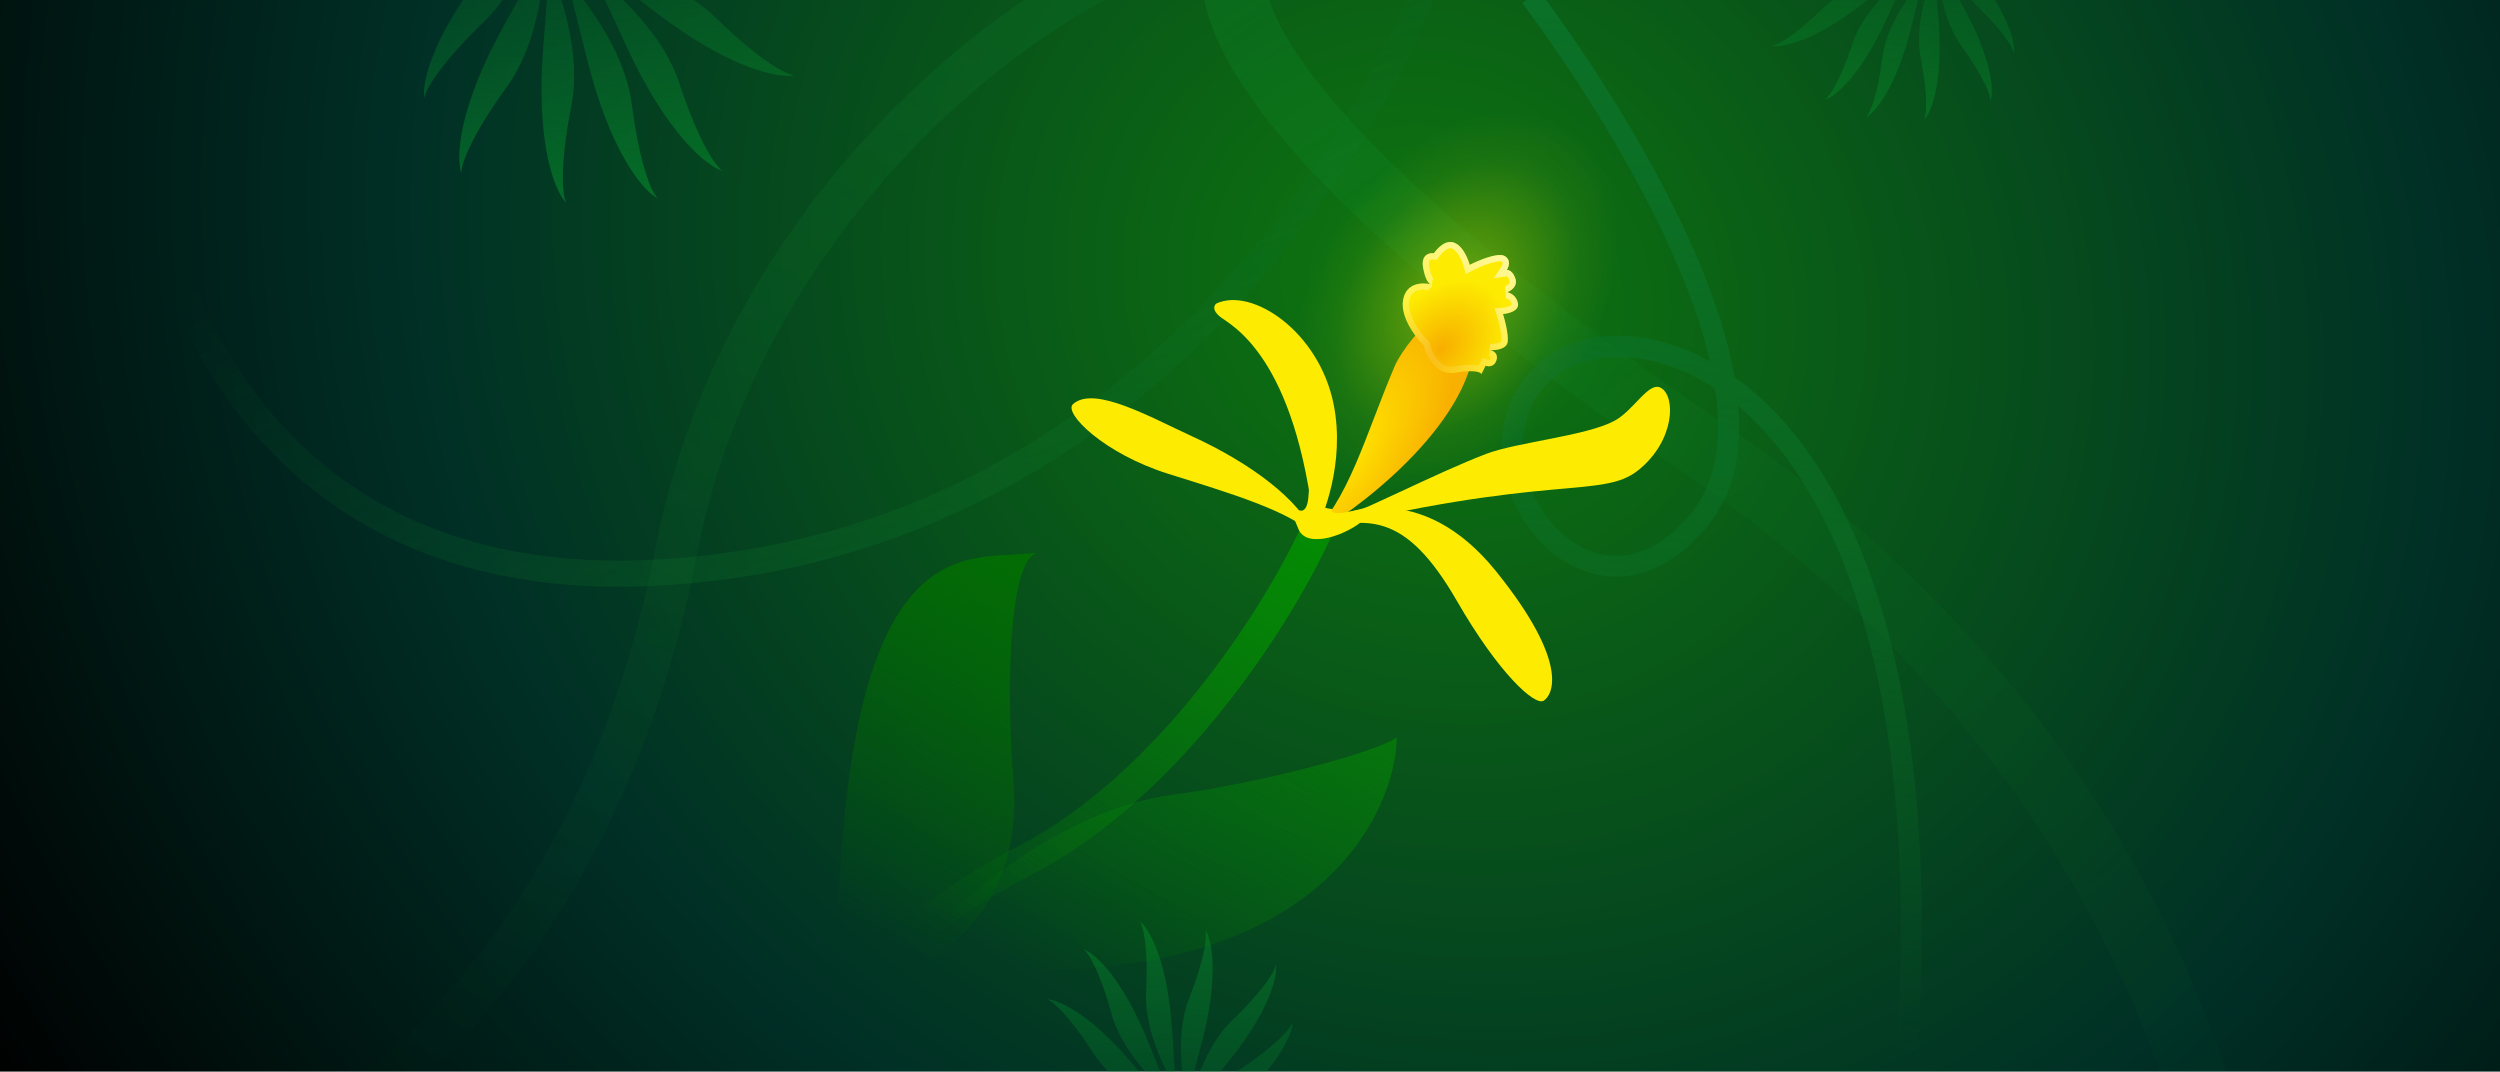 <svg xmlns="http://www.w3.org/2000/svg" width="2389" height="1024" fill="none"><g clip-path="url(#a)"><path fill="url(#b)" d="M0 0h2389v1024H0z"/><g fill-rule="evenodd" clip-rule="evenodd" filter="url(#c)"><path fill="url(#d)" fill-opacity=".3" d="M1388.91-50.697c-60.54 189.541-294.62 577.948-748.038 609.667-113.444 7.936-204.641-11.632-277.3-49.329-72.647-37.691-126.044-93.132-164.48-155.847-76.643-125.056-94.177-279.556-87.063-383.646l24.942 1.704c-6.886 100.744 10.33 249.593 83.437 368.879 36.439 59.456 86.667 111.434 154.677 146.719 67.997 35.279 154.488 54.245 264.043 46.581C1077.71 503.35 1305.96 126.824 1365.09-58.303z"/><path fill="url(#e)" d="M1199.82 99.502c59.96 82.567 182.38 197.639 409.55 352.297 442.45 301.227 520.32 724.511 505.5 893.581l59.77 5.24c16.5-188.26-69.16-633.646-531.51-948.418-225.23-153.343-340.89-263.77-394.75-337.953-27.02-37.21-36.83-63.058-38.93-78.938-1.92-14.561 2.63-17.822 3.1-18.164l.03-.018-35.66-48.258c-22.02 16.268-31.02 43.426-26.95 74.287 3.93 29.839 19.96 65.178 49.85 106.344" opacity=".2"/><path fill="url(#f)" d="M869.002 145.523c-93.14 98.07-173.22 229.696-203.365 385.77-60.118 311.258-224.784 486.727-346.836 565.037l-21.602-33.66c113.282-72.689 271.218-238.952 329.164-538.963 31.855-164.926 116.275-303.216 213.635-405.73C937.068 15.77 1048.4-52.323 1135.91-75.342l10.18 38.684C1067.6-16.01 962.432 47.147 869.002 145.523" opacity=".3"/><path fill="url(#g)" d="M1604.96 257.863c-39.1-93.331-101.64-189.475-150.15-254.907l16.06-11.912c48.99 66.068 112.57 163.674 152.53 259.093 15.65 37.35 27.81 74.685 33.98 109.877 22.87 16.329 45.32 38.137 66.06 66.092 86.96 117.256 146.46 343.924 92.31 739.254l-19.82-2.72c53.86-393.17-6.15-613.502-88.56-724.62-14.97-20.183-30.59-36.723-46.36-50.061l.06.744c3.38 43.223-4.1 83.04-28.97 113.609-27.87 34.25-58.81 49.099-88.65 48.74-29.57-.355-55.98-15.632-75.11-37.472-37.73-43.079-50.81-116.972.15-164.867 35.31-33.181 100.31-39.396 165.49-3.467-6.42-27.92-16.47-57.398-29.02-87.383m34 113.539c-64.42-42.579-127.72-35.42-156.77-8.115-40.54 38.105-32.01 99.201 1.2 137.116 16.34 18.657 37.72 30.379 60.3 30.651 22.32.268 47.88-10.627 72.89-41.366 20.5-25.18 27.7-59.176 24.55-99.422a273 273 0 0 0-2.17-18.864"/></g><path fill="url(#h)" d="M1062.22 968.959c11.93 43.321 56.23 78.391 56.23 78.391s-1.39-2.35-21.03-51.165c-24.89-61.902-51.28-85.459-62.13-89.198 4.01 2.607 15.01 18.652 26.93 61.972"/><path fill="url(#i)" d="M1044.52 1005.95c24.37 37.76 77.15 57.93 77.15 57.93s-2.03-1.82-35.4-42.51c-42.32-51.586-74.55-66.149-86.02-66.462 4.61 1.285 19.91 13.294 44.27 51.042"/><path fill="url(#j)" d="M1095.2 947.669c-2.29 44.872 28.75 92.091 28.75 92.091s-.58-2.67-3.89-55.187c-4.19-66.589-21.84-97.242-30.97-104.201 2.99 3.736 8.39 22.425 6.11 67.297"/><path fill="url(#k)" d="M1136.25 954.372c-16.36 41.848-1.83 96.458-1.83 96.458s.29-2.72 13.75-53.586c17.07-64.501 10.02-99.16 3.56-108.648 1.65 4.489.87 23.928-15.48 65.776"/><path fill="url(#l)" d="M1177.57 974.939c-32.4 31.131-42.12 86.791-42.12 86.791s1.41-2.34 34.96-42.87c42.55-51.395 50.68-85.817 48.8-97.139-.38 4.768-9.24 22.088-41.64 53.218"/><path fill="url(#m)" d="M1184.76 1022.05c-37.39 24.92-56.78 77.99-56.78 77.99s1.79-2.06 41.98-36.02c50.96-43.07 65.04-75.518 65.19-86.995-1.22 4.626-13 20.107-50.39 45.025"/><path fill="url(#n)" d="M1770.1 42.022c12.34-37.536 52.77-66.43 52.77-66.43s-1.32 2.004-20.68 44.036c-24.54 53.297-48.73 72.85-58.42 75.665 3.63-2.117 13.99-15.736 26.33-53.271"/><path fill="url(#o)" d="M1741.29 8.58c28.26-27.625 77.45-34.637 77.45-34.637s-2.09 1.17-38.64 29.553c-46.35 35.989-76.83 42.193-86.73 40.224 4.21-.203 19.67-7.517 47.92-35.14"/><path fill="url(#p)" d="M1798.87 54.793c5.07-39.187 39.34-75.166 39.34-75.166s-.92 2.217-12.03 47.139c-14.08 56.96-34.17 80.712-43.16 85.3 3.17-2.763 10.78-18.086 15.85-57.273"/><path fill="url(#q)" d="M1835.44 55.44c-7.57-38.779 13.57-83.747 13.57-83.747s-.17 2.395 3.49 48.525c4.64 58.492-6.91 87.374-13.99 94.569 2.14-3.624 4.51-20.567-3.07-59.346Z"/><path fill="url(#r)" d="M1874.43 44.134c-23.14-32.026-22.81-81.716-22.81-81.716s.85 2.246 23.52 42.588c28.74 51.154 30.37 82.216 26.96 91.717.42-4.186-4.53-20.564-27.67-52.59Z"/><path fill="url(#s)" d="M1888.05 4.5c-28.44-27.433-36.88-76.4-36.88-76.4s1.23 2.06 30.67 37.763c37.33 45.27 44.42 75.556 42.74 85.51-.33-4.194-8.09-19.44-36.53-46.873"/><path fill="url(#t)" d="M649.117 79.312c-19.469-59.206-83.236-104.781-83.236-104.781s2.084 3.162 32.615 69.46c38.712 84.066 76.869 114.907 92.159 119.347-5.734-3.339-22.068-24.82-41.538-84.026"/><path fill="url(#u)" d="M683.552 16.563C638.989-27.01 561.394-38.07 561.394-38.07s3.307 1.846 60.955 46.614c73.098 56.767 121.174 66.553 136.791 63.448-6.628-.322-31.024-11.858-75.588-55.43Z"/><path fill="url(#v)" d="M603.736 99.457c-7.992-61.81-62.054-118.561-62.054-118.561s1.453 3.498 18.975 74.353c22.218 89.845 53.896 127.309 68.079 134.545-5.003-4.358-17.009-28.526-25-90.337"/><path fill="url(#w)" d="M546.048 100.479C558.002 39.311 524.65-31.618 524.65-31.618s.272 3.777-5.499 76.538c-7.319 92.262 10.894 137.818 22.062 149.166-3.369-5.716-7.12-32.44 4.835-93.607"/><path fill="url(#x)" d="M484.555 82.644c36.507-50.514 35.978-128.892 35.978-128.892s-1.338 3.543-37.094 67.175c-45.338 80.686-47.911 129.681-42.532 144.667-.661-6.603 7.142-32.436 43.648-82.95"/><path fill="url(#y)" d="M463.068 20.129c44.856-43.27 58.183-120.508 58.183-120.508s-1.942 3.251-48.378 59.565c-58.88 71.406-70.069 119.175-67.422 134.876.516-6.615 12.76-30.663 57.617-73.933"/><path fill="url(#z)" d="M1554.24 403.887c-85.41 118.884-227.75 162.734-317.94 97.943s-94.06-213.689-8.66-332.572c85.41-118.884 227.76-162.734 317.94-97.943 90.19 64.791 94.07 213.689 8.66 332.572"/><path fill="url(#A)" fill-rule="evenodd" d="M1264.1 494.085c7.54 3.427 10.88 12.32 7.45 19.862-17.38 38.255-52.21 99.617-100.68 160.777-48.41 61.082-111.19 122.927-184.728 160.943-86.726 44.832-158.54 107.644-205.064 169.853-23.262 31.1-39.919 61.67-49.103 89.4-9.228 27.86-10.558 51.73-4.812 70.28 2.451 7.92-1.977 16.32-9.891 18.77s-16.315-1.98-18.766-9.89c-8.226-26.56-5.407-57.2 4.991-88.59 10.442-31.53 28.886-64.95 53.557-97.94 49.338-65.97 124.706-131.695 215.312-178.533 68.324-35.321 127.984-93.62 174.994-152.927 46.94-59.229 80.5-118.499 96.88-154.555 3.43-7.542 12.32-10.877 19.86-7.45" clip-rule="evenodd"/><path fill="url(#B)" d="M1409.37 326.396c-4.92 80.595-114.23 163.316-159.69 187.479 38.89-33.283 55.43-99.534 83.16-164.071 12.36-28.774 81.45-104.004 76.53-23.408"/><path fill="url(#C)" d="M1390.83 356.128c-18.58 3.149-27.96-16.088-30.32-26.099-7.86-7.698-22.78-27.244-19.62-43.849 3.01-15.851 17.95-16.406 26.02-14.539-1.94-1.004-4.93-4.899-6.92-15.39-2.44-12.816 5.77-14.83 10.17-14.235 18.06-23.828 30.38-2.504 34.29 11.137 8.43-4.323 26.89-12.076 33.3-8.504s4.06 10.409 2.09 13.381c1.78-.253 5.92 1.056 8.28 8.312 2.35 7.256-4.33 11.637-7.96 12.921 2.86.445 8.92 3.165 10.36 10.485 1.43 7.32-8.94 9.898-14.31 10.272 1.81 5.671 5.25 18.88 4.54 26.35-.72 7.47-11.73 8.546-17.15 8.151 2.98.436 8.45 2.967 6.44 9.599-2 6.632-7.77 6.339-10.41 5.363l-4.06 8.012c-.51-1.768-6.17-4.517-24.74-1.367"/><path fill="url(#D)" fill-rule="evenodd" d="M1366.91 271.641q-.165-.083-.33-.194c-1.22-.797-2.78-2.698-4.24-6.493-.85-2.208-1.66-5.057-2.35-8.703-2.44-12.816 5.77-14.83 10.17-14.235 15.67-20.664 27.01-7.371 32.29 5.421a54 54 0 0 1 2 5.716c1.54-.789 3.41-1.692 5.48-2.62 9.28-4.155 22.58-8.804 27.82-5.884 3.44 1.917 4.36 4.773 4.16 7.468-.16 2.328-1.16 4.536-2.07 5.913 1.16-.165 3.34.337 5.36 2.737 1.07 1.268 2.1 3.066 2.92 5.575 1.19 3.669.07 6.603-1.8 8.773-1.82 2.122-4.36 3.513-6.16 4.148 1.62.253 4.28 1.239 6.54 3.386 1.71 1.633 3.2 3.937 3.82 7.099.99 5.044-3.63 7.836-8.35 9.207-2.13.619-4.29.949-5.96 1.065a113 113 0 0 1 1.68 5.872c1.67 6.417 3.38 14.994 2.86 20.478-.37 3.849-3.47 6-7.14 7.128-3.44 1.06-7.39 1.215-10.01 1.023 2.32.34 6.14 1.947 6.78 5.769.18 1.089.11 2.359-.34 3.83-2 6.632-7.77 6.339-10.41 5.363l-4.06 8.012c-.23-.812-1.55-1.831-4.71-2.39-3.72-.659-9.99-.68-20.03 1.023-18.58 3.149-27.96-16.088-30.32-26.099-7.86-7.698-22.78-27.244-19.62-43.849 2.13-11.202 10.21-14.764 17.62-15.232 2.91-.184 5.72.112 8.03.61.12.027.24.055.37.083m46.04 77.763 3.75-7.405 5.02 1.857c.12.045.4.123.76.146.35.022.62-.016.8-.073a.8.8 0 0 0 .36-.215c.11-.113.4-.461.66-1.329.13-.417.16-.702.17-.873.01-.164-.01-.24-.01-.251-.01-.01-.02-.03-.05-.06-.11-.108-.33-.281-.71-.45s-.75-.26-.97-.293l1.3-11.921c2.22.162 5.49-.009 8.04-.844 2.61-.856 2.69-1.691 2.7-1.88v-.012c.27-2.799-.25-7.232-1.23-12.096-.95-4.705-2.2-9.212-3.04-11.863l-2.32-7.277 7.62-.53c2.21-.155 5.25-.777 7.35-1.868 1-.525 1.4-.954 1.5-1.109 0-.033-.01-.084-.02-.156-.41-2.112-1.43-3.427-2.52-4.298-1.2-.964-2.44-1.345-2.87-1.413l-1.08-11.586c1.1-.388 2.67-1.293 3.64-2.438.44-.52.66-.968.75-1.34.08-.327.12-.831-.14-1.634-.95-2.929-1.96-3.859-2.4-4.128l-12.58 1.788 7.41-11.144c.23-.347.52-.895.75-1.537.23-.646.34-1.227.35-1.684 0-.431-.08-.656-.15-.78-.05-.097-.24-.417-.96-.817.01.004 0 .003-.02-.002-.14-.039-1.01-.285-3.15-.059-2.22.234-4.97.88-8.01 1.835-6.06 1.903-12.46 4.773-16.46 6.827l-6.5 3.332-2.01-7.02c-.87-3.045-2.21-6.491-3.93-9.564-1.76-3.139-3.69-5.477-5.56-6.783-1.68-1.165-3.15-1.447-4.86-.93-2.04.619-5.24 2.645-9.38 8.113l-2.12 2.79-3.47-.468c-1.16-.156-2.32.149-2.88.638v.001c-.17.157-1.57 1.394-.6 6.531.93 4.877 2.03 7.881 2.93 9.628.67 1.315 1.12 1.7 1.11 1.705 0 .002-.08-.06-.25-.148l-.98 2.68c.04.012.09.025.13.038l-.6 5.881c-.58.04-1.13-.037-1.65-.188l-1.02 2.759c-3.32-.769-7.8-.945-11.47.409-3.24 1.193-6.2 3.645-7.3 9.404-1.19 6.28.99 13.807 5.06 21.275 3.99 7.327 9.3 13.672 12.87 17.168l1.24 1.216.4 1.689c1.02 4.328 3.6 10.669 7.75 15.413 4 4.567 9.04 7.285 15.72 6.151 9.59-1.626 16.32-1.818 20.96-1.19.75.101 1.47.228 2.17.382m26.84-85.439c.01-.002.03.003.08.023a.3.3 0 0 1-.08-.023m4.86 27.14v-.007z" clip-rule="evenodd"/><path fill="#FDEC02" d="M1139.29 417.008c55.7 25.49 103.51 61.102 116.14 93.693-24.36-22.692-78.11-38.817-139.21-57.983-61.1-19.167-100.32-58.055-90.86-66.539 20.22-18.129 73.55 12.349 113.93 30.829"/><path fill="#FDEC02" d="M1420.31 433.689c-48.92 18.652-116.23 54.402-173.7 76.134 233.11-58.469 283.93-32.381 318.96-60.518 35.04-28.137 35.99-70.674 21.51-78.698-11.58-6.419-25.61 21.421-44.29 31.504-26.9 14.52-93.25 20.429-122.48 31.578"/><path fill="#FDEC02" d="M1429.73 546.055c-71.13-88.336-149.94-61.478-180.45-37.006 56.17-15.758 92.87-21.674 143.02 65.318 40.11 69.593 74.37 100.261 82.75 95.284 8.39-4.977 25.8-35.259-45.32-123.596"/><path fill="#FDEC02" d="M1274.5 386.763c11.03 55.83-10.12 106.884-18.05 122.555-18.07-170.426-80.68-198.702-90.59-206.657-7.93-6.364-5.62-11.072-3.47-12.63 34.15-15.847 98.33 26.944 112.11 96.732"/><path fill="url(#E)" d="M968.462 745.158c10.677 133.675-82.974 188.117-169.084 213.616C798.58 483.809 927 539 991 528c-27.304 8.925-29.5 130-22.538 217.158"/><path fill="url(#F)" d="M1120.5 759.464c-98.28 13.037-197.502 89.425-256.525 158.757 403.035 53.625 471.335-153.062 470.745-213.71-16.07 13.215-127.47 43.444-214.22 54.953"/><path fill="#FDEC02" d="M1250.5 472.5c-1.2 23.6-12.17 15.167-17.5 8 1.17 3.5-.4 6.3 8 25.5s47.17 4.667 62.5-9.5c8.5-5.333 19.1-17 7.5-13-14 4.167-41.48 11.4-37.88 3-14.86-2-9.45-3.667-7.62-11.5-4.5-10.667-13.8-26.1-15-2.5"/></g><defs><radialGradient id="b" cx="0" cy="0" r="1" gradientTransform="rotate(122.754 610.12 510.444)scale(1570.15 1700.76)" gradientUnits="userSpaceOnUse"><stop stop-color="#0F770E"/><stop offset=".594" stop-color="#002F26"/><stop offset="1"/></radialGradient><radialGradient id="h" cx="0" cy="0" r="1" gradientTransform="matrix(0 719.671 -3750.45 0 1166.39 500.171)" gradientUnits="userSpaceOnUse"><stop stop-color="#0B7128"/><stop offset="0" stop-color="#00B332" stop-opacity=".979"/><stop offset="1" stop-color="#0B7128" stop-opacity="0"/></radialGradient><radialGradient id="i" cx="0" cy="0" r="1" gradientTransform="matrix(0 719.671 -3750.45 0 1166.39 500.171)" gradientUnits="userSpaceOnUse"><stop stop-color="#0B7128"/><stop offset="0" stop-color="#00B332" stop-opacity=".979"/><stop offset="1" stop-color="#0B7128" stop-opacity="0"/></radialGradient><radialGradient id="j" cx="0" cy="0" r="1" gradientTransform="matrix(0 719.671 -3750.45 0 1166.39 500.171)" gradientUnits="userSpaceOnUse"><stop stop-color="#0B7128"/><stop offset="0" stop-color="#00B332" stop-opacity=".979"/><stop offset="1" stop-color="#0B7128" stop-opacity="0"/></radialGradient><radialGradient id="k" cx="0" cy="0" r="1" gradientTransform="matrix(0 719.671 -3750.45 0 1166.39 500.171)" gradientUnits="userSpaceOnUse"><stop stop-color="#0B7128"/><stop offset="0" stop-color="#00B332" stop-opacity=".979"/><stop offset="1" stop-color="#0B7128" stop-opacity="0"/></radialGradient><radialGradient id="l" cx="0" cy="0" r="1" gradientTransform="matrix(0 719.671 -3750.45 0 1166.39 500.171)" gradientUnits="userSpaceOnUse"><stop stop-color="#0B7128"/><stop offset="0" stop-color="#00B332" stop-opacity=".979"/><stop offset="1" stop-color="#0B7128" stop-opacity="0"/></radialGradient><radialGradient id="m" cx="0" cy="0" r="1" gradientTransform="matrix(0 719.671 -3750.45 0 1166.39 500.171)" gradientUnits="userSpaceOnUse"><stop stop-color="#0B7128"/><stop offset="0" stop-color="#00B332" stop-opacity=".979"/><stop offset="1" stop-color="#0B7128" stop-opacity="0"/></radialGradient><radialGradient id="n" cx="0" cy="0" r="1" gradientTransform="matrix(0 719.671 -3750.45 0 1166.39 500.171)" gradientUnits="userSpaceOnUse"><stop stop-color="#0B7128"/><stop offset="0" stop-color="#00B332" stop-opacity=".979"/><stop offset="1" stop-color="#0B7128" stop-opacity="0"/></radialGradient><radialGradient id="o" cx="0" cy="0" r="1" gradientTransform="matrix(0 719.671 -3750.45 0 1166.39 500.171)" gradientUnits="userSpaceOnUse"><stop stop-color="#0B7128"/><stop offset="0" stop-color="#00B332" stop-opacity=".979"/><stop offset="1" stop-color="#0B7128" stop-opacity="0"/></radialGradient><radialGradient id="p" cx="0" cy="0" r="1" gradientTransform="matrix(0 719.671 -3750.45 0 1166.39 500.171)" gradientUnits="userSpaceOnUse"><stop stop-color="#0B7128"/><stop offset="0" stop-color="#00B332" stop-opacity=".979"/><stop offset="1" stop-color="#0B7128" stop-opacity="0"/></radialGradient><radialGradient id="q" cx="0" cy="0" r="1" gradientTransform="matrix(0 719.671 -3750.45 0 1166.39 500.171)" gradientUnits="userSpaceOnUse"><stop stop-color="#0B7128"/><stop offset="0" stop-color="#00B332" stop-opacity=".979"/><stop offset="1" stop-color="#0B7128" stop-opacity="0"/></radialGradient><radialGradient id="r" cx="0" cy="0" r="1" gradientTransform="matrix(0 719.671 -3750.45 0 1166.39 500.171)" gradientUnits="userSpaceOnUse"><stop stop-color="#0B7128"/><stop offset="0" stop-color="#00B332" stop-opacity=".979"/><stop offset="1" stop-color="#0B7128" stop-opacity="0"/></radialGradient><radialGradient id="s" cx="0" cy="0" r="1" gradientTransform="matrix(0 719.671 -3750.45 0 1166.39 500.171)" gradientUnits="userSpaceOnUse"><stop stop-color="#0B7128"/><stop offset="0" stop-color="#00B332" stop-opacity=".979"/><stop offset="1" stop-color="#0B7128" stop-opacity="0"/></radialGradient><radialGradient id="t" cx="0" cy="0" r="1" gradientTransform="matrix(0 719.671 -3750.45 0 1166.39 500.171)" gradientUnits="userSpaceOnUse"><stop stop-color="#0B7128"/><stop offset="0" stop-color="#00B332" stop-opacity=".979"/><stop offset="1" stop-color="#0B7128" stop-opacity="0"/></radialGradient><radialGradient id="u" cx="0" cy="0" r="1" gradientTransform="matrix(0 719.671 -3750.45 0 1166.39 500.171)" gradientUnits="userSpaceOnUse"><stop stop-color="#0B7128"/><stop offset="0" stop-color="#00B332" stop-opacity=".979"/><stop offset="1" stop-color="#0B7128" stop-opacity="0"/></radialGradient><radialGradient id="v" cx="0" cy="0" r="1" gradientTransform="matrix(0 719.671 -3750.45 0 1166.39 500.171)" gradientUnits="userSpaceOnUse"><stop stop-color="#0B7128"/><stop offset="0" stop-color="#00B332" stop-opacity=".979"/><stop offset="1" stop-color="#0B7128" stop-opacity="0"/></radialGradient><radialGradient id="w" cx="0" cy="0" r="1" gradientTransform="matrix(0 719.671 -3750.45 0 1166.39 500.171)" gradientUnits="userSpaceOnUse"><stop stop-color="#0B7128"/><stop offset="0" stop-color="#00B332" stop-opacity=".979"/><stop offset="1" stop-color="#0B7128" stop-opacity="0"/></radialGradient><radialGradient id="x" cx="0" cy="0" r="1" gradientTransform="matrix(0 719.671 -3750.45 0 1166.39 500.171)" gradientUnits="userSpaceOnUse"><stop stop-color="#0B7128"/><stop offset="0" stop-color="#00B332" stop-opacity=".979"/><stop offset="1" stop-color="#0B7128" stop-opacity="0"/></radialGradient><radialGradient id="y" cx="0" cy="0" r="1" gradientTransform="matrix(0 719.671 -3750.45 0 1166.39 500.171)" gradientUnits="userSpaceOnUse"><stop stop-color="#0B7128"/><stop offset="0" stop-color="#00B332" stop-opacity=".979"/><stop offset="1" stop-color="#0B7128" stop-opacity="0"/></radialGradient><radialGradient id="z" cx="0" cy="0" r="1" gradientTransform="matrix(-108.167 163.963 -111.744 -73.718 1390.94 286.572)" gradientUnits="userSpaceOnUse"><stop stop-color="#FDEC02" stop-opacity=".42"/><stop offset=".422" stop-color="#FDEC02" stop-opacity=".21"/><stop offset=".729" stop-color="#FDEC02" stop-opacity=".06"/><stop offset="1" stop-color="#FDEC02" stop-opacity="0"/></radialGradient><radialGradient id="B" cx="0" cy="0" r="1" gradientTransform="rotate(-56.407 1048.922 -982.103)scale(158.802 67.335)" gradientUnits="userSpaceOnUse"><stop stop-color="#FFE700"/><stop offset="1" stop-color="#F8B001"/></radialGradient><radialGradient id="C" cx="0" cy="0" r="1" gradientTransform="matrix(39.858 35.869 -49.973 55.53 1377.67 333.084)" gradientUnits="userSpaceOnUse"><stop stop-color="#F8AE00"/><stop offset="1" stop-color="#FDEC01"/></radialGradient><linearGradient id="d" x1="1628" x2="1452.73" y1="222" y2="-224.67" gradientUnits="userSpaceOnUse"><stop stop-color="#0B7128"/><stop offset="1" stop-color="#0B7128" stop-opacity="0"/></linearGradient><linearGradient id="e" x1="1163" x2="2399" y1="-133" y2="1535.5" gradientUnits="userSpaceOnUse"><stop stop-color="#0EA337"/><stop offset="1" stop-color="#06511B" stop-opacity="0"/></linearGradient><linearGradient id="f" x1="832.5" x2="423.5" y1="-9.5" y2="1064" gradientUnits="userSpaceOnUse"><stop stop-color="#0B7128"/><stop offset="1" stop-color="#0B7128" stop-opacity="0"/></linearGradient><linearGradient id="g" x1="1509.08" x2="1409.45" y1="-19" y2="965.177" gradientUnits="userSpaceOnUse"><stop stop-color="#0B7128"/><stop offset="1" stop-color="#0B7128" stop-opacity="0"/></linearGradient><linearGradient id="A" x1="1342.5" x2="1023.13" y1="456.132" y2="970.043" gradientUnits="userSpaceOnUse"><stop stop-color="#039200"/><stop offset="1" stop-color="#039200" stop-opacity="0"/></linearGradient><linearGradient id="D" x1="1446.63" x2="1362.01" y1="233.982" y2="368.651" gradientUnits="userSpaceOnUse"><stop stop-color="#fff" stop-opacity=".68"/><stop offset="1" stop-color="#fff" stop-opacity="0"/></linearGradient><linearGradient id="E" x1="1053.68" x2="859.212" y1="508.485" y2="903.38" gradientUnits="userSpaceOnUse"><stop stop-color="#027100"/><stop offset="1" stop-color="#027100" stop-opacity="0"/></linearGradient><linearGradient id="F" x1="1446.14" x2="1113.65" y1="435.205" y2="1001.97" gradientUnits="userSpaceOnUse"><stop stop-color="#048E02"/><stop offset="1" stop-color="#048E02" stop-opacity="0"/></linearGradient><clipPath id="a"><path fill="#fff" d="M0 0h2389v1024H0z"/></clipPath><filter id="c" width="2081.93" height="1447.75" x="102.58" y="-89.129" color-interpolation-filters="sRGB" filterUnits="userSpaceOnUse"><feFlood flood-opacity="0" result="BackgroundImageFix"/><feBlend in="SourceGraphic" in2="BackgroundImageFix" result="shape"/><feGaussianBlur result="effect1_foregroundBlur_103_2" stdDeviation="4"/></filter></defs></svg>
